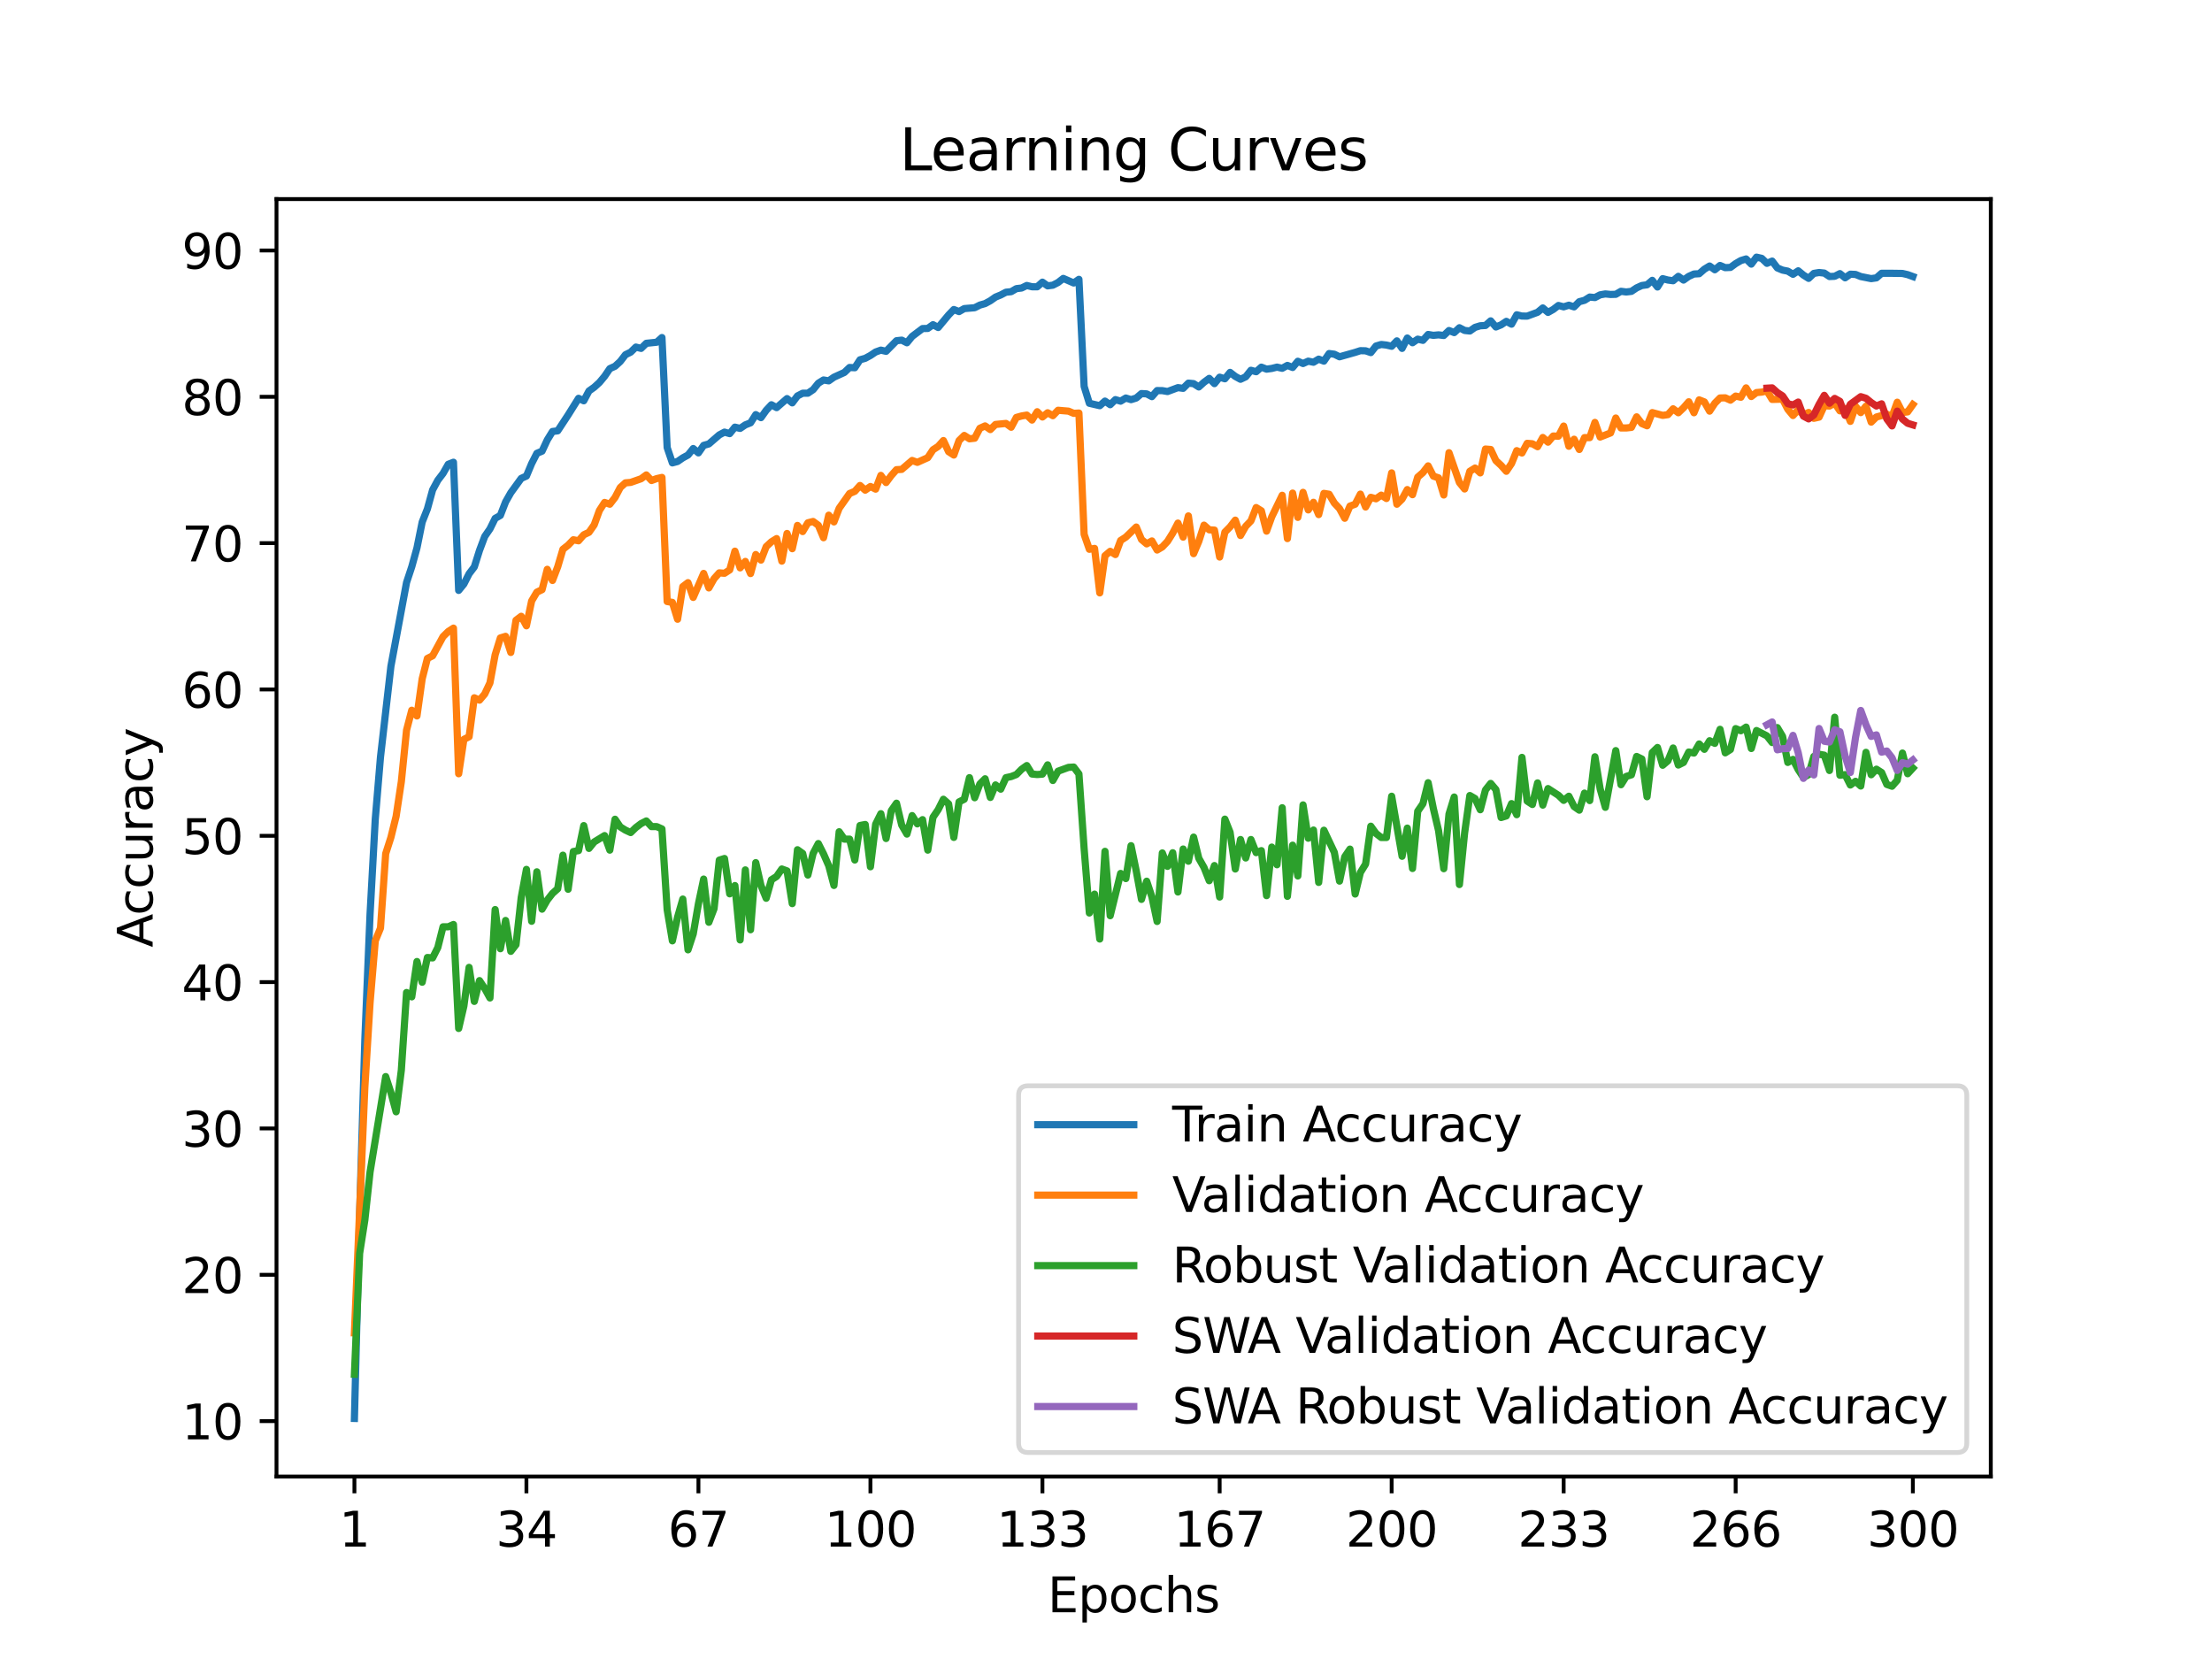 <?xml version="1.0" encoding="utf-8" standalone="no"?>
<!DOCTYPE svg PUBLIC "-//W3C//DTD SVG 1.1//EN"
  "http://www.w3.org/Graphics/SVG/1.1/DTD/svg11.dtd">
<svg xmlns:xlink="http://www.w3.org/1999/xlink" width="460.8pt" height="345.6pt" viewBox="0 0 460.8 345.6" xmlns="http://www.w3.org/2000/svg" version="1.1">
 <defs>
  <style type="text/css">*{stroke-linejoin: round; stroke-linecap: butt}</style>
 </defs>
 <g id="figure_1">
  <g id="patch_1">
   <path d="M 0 345.6 
L 460.8 345.6 
L 460.8 0 
L 0 0 
z
" style="fill: #ffffff"/>
  </g>
  <g id="axes_1">
   <g id="patch_2">
    <path d="M 57.6 307.584 
L 414.72 307.584 
L 414.72 41.472 
L 57.6 41.472 
z
" style="fill: #ffffff"/>
   </g>
   <g id="matplotlib.axis_1">
    <g id="xtick_1">
     <g id="line2d_1">
      <defs>
       <path id="md97e2e59e4" d="M 0 0 
L 0 3.5 
" style="stroke: #000000; stroke-width: 0.8"/>
      </defs>
      <g>
       <use xlink:href="#md97e2e59e4" x="73.833" y="307.584" style="stroke: #000000; stroke-width: 0.8"/>
      </g>
     </g>
     <g id="text_1">
      <!-- 1 -->
      <g transform="translate(70.651 322.182) scale(0.1 -0.1)">
       <defs>
        <path id="DejaVuSans-31" d="M 794 531 
L 1825 531 
L 1825 4091 
L 703 3866 
L 703 4441 
L 1819 4666 
L 2450 4666 
L 2450 531 
L 3481 531 
L 3481 0 
L 794 0 
L 794 531 
z
" transform="scale(0.016)"/>
       </defs>
       <use xlink:href="#DejaVuSans-31"/>
      </g>
     </g>
    </g>
    <g id="xtick_2">
     <g id="line2d_2">
      <g>
       <use xlink:href="#md97e2e59e4" x="109.664" y="307.584" style="stroke: #000000; stroke-width: 0.8"/>
      </g>
     </g>
     <g id="text_2">
      <!-- 34 -->
      <g transform="translate(103.302 322.182) scale(0.1 -0.1)">
       <defs>
        <path id="DejaVuSans-33" d="M 2597 2516 
Q 3050 2419 3304 2112 
Q 3559 1806 3559 1356 
Q 3559 666 3084 287 
Q 2609 -91 1734 -91 
Q 1441 -91 1130 -33 
Q 819 25 488 141 
L 488 750 
Q 750 597 1062 519 
Q 1375 441 1716 441 
Q 2309 441 2620 675 
Q 2931 909 2931 1356 
Q 2931 1769 2642 2001 
Q 2353 2234 1838 2234 
L 1294 2234 
L 1294 2753 
L 1863 2753 
Q 2328 2753 2575 2939 
Q 2822 3125 2822 3475 
Q 2822 3834 2567 4026 
Q 2313 4219 1838 4219 
Q 1578 4219 1281 4162 
Q 984 4106 628 3988 
L 628 4550 
Q 988 4650 1302 4700 
Q 1616 4750 1894 4750 
Q 2613 4750 3031 4423 
Q 3450 4097 3450 3541 
Q 3450 3153 3228 2886 
Q 3006 2619 2597 2516 
z
" transform="scale(0.016)"/>
        <path id="DejaVuSans-34" d="M 2419 4116 
L 825 1625 
L 2419 1625 
L 2419 4116 
z
M 2253 4666 
L 3047 4666 
L 3047 1625 
L 3713 1625 
L 3713 1100 
L 3047 1100 
L 3047 0 
L 2419 0 
L 2419 1100 
L 313 1100 
L 313 1709 
L 2253 4666 
z
" transform="scale(0.016)"/>
       </defs>
       <use xlink:href="#DejaVuSans-33"/>
       <use xlink:href="#DejaVuSans-34" x="63.623"/>
      </g>
     </g>
    </g>
    <g id="xtick_3">
     <g id="line2d_3">
      <g>
       <use xlink:href="#md97e2e59e4" x="145.496" y="307.584" style="stroke: #000000; stroke-width: 0.8"/>
      </g>
     </g>
     <g id="text_3">
      <!-- 67 -->
      <g transform="translate(139.133 322.182) scale(0.1 -0.1)">
       <defs>
        <path id="DejaVuSans-36" d="M 2113 2584 
Q 1688 2584 1439 2293 
Q 1191 2003 1191 1497 
Q 1191 994 1439 701 
Q 1688 409 2113 409 
Q 2538 409 2786 701 
Q 3034 994 3034 1497 
Q 3034 2003 2786 2293 
Q 2538 2584 2113 2584 
z
M 3366 4563 
L 3366 3988 
Q 3128 4100 2886 4159 
Q 2644 4219 2406 4219 
Q 1781 4219 1451 3797 
Q 1122 3375 1075 2522 
Q 1259 2794 1537 2939 
Q 1816 3084 2150 3084 
Q 2853 3084 3261 2657 
Q 3669 2231 3669 1497 
Q 3669 778 3244 343 
Q 2819 -91 2113 -91 
Q 1303 -91 875 529 
Q 447 1150 447 2328 
Q 447 3434 972 4092 
Q 1497 4750 2381 4750 
Q 2619 4750 2861 4703 
Q 3103 4656 3366 4563 
z
" transform="scale(0.016)"/>
        <path id="DejaVuSans-37" d="M 525 4666 
L 3525 4666 
L 3525 4397 
L 1831 0 
L 1172 0 
L 2766 4134 
L 525 4134 
L 525 4666 
z
" transform="scale(0.016)"/>
       </defs>
       <use xlink:href="#DejaVuSans-36"/>
       <use xlink:href="#DejaVuSans-37" x="63.623"/>
      </g>
     </g>
    </g>
    <g id="xtick_4">
     <g id="line2d_4">
      <g>
       <use xlink:href="#md97e2e59e4" x="181.327" y="307.584" style="stroke: #000000; stroke-width: 0.8"/>
      </g>
     </g>
     <g id="text_4">
      <!-- 100 -->
      <g transform="translate(171.783 322.182) scale(0.1 -0.1)">
       <defs>
        <path id="DejaVuSans-30" d="M 2034 4250 
Q 1547 4250 1301 3770 
Q 1056 3291 1056 2328 
Q 1056 1369 1301 889 
Q 1547 409 2034 409 
Q 2525 409 2770 889 
Q 3016 1369 3016 2328 
Q 3016 3291 2770 3770 
Q 2525 4250 2034 4250 
z
M 2034 4750 
Q 2819 4750 3233 4129 
Q 3647 3509 3647 2328 
Q 3647 1150 3233 529 
Q 2819 -91 2034 -91 
Q 1250 -91 836 529 
Q 422 1150 422 2328 
Q 422 3509 836 4129 
Q 1250 4750 2034 4750 
z
" transform="scale(0.016)"/>
       </defs>
       <use xlink:href="#DejaVuSans-31"/>
       <use xlink:href="#DejaVuSans-30" x="63.623"/>
       <use xlink:href="#DejaVuSans-30" x="127.246"/>
      </g>
     </g>
    </g>
    <g id="xtick_5">
     <g id="line2d_5">
      <g>
       <use xlink:href="#md97e2e59e4" x="217.158" y="307.584" style="stroke: #000000; stroke-width: 0.8"/>
      </g>
     </g>
     <g id="text_5">
      <!-- 133 -->
      <g transform="translate(207.615 322.182) scale(0.1 -0.1)">
       <use xlink:href="#DejaVuSans-31"/>
       <use xlink:href="#DejaVuSans-33" x="63.623"/>
       <use xlink:href="#DejaVuSans-33" x="127.246"/>
      </g>
     </g>
    </g>
    <g id="xtick_6">
     <g id="line2d_6">
      <g>
       <use xlink:href="#md97e2e59e4" x="254.076" y="307.584" style="stroke: #000000; stroke-width: 0.8"/>
      </g>
     </g>
     <g id="text_6">
      <!-- 167 -->
      <g transform="translate(244.532 322.182) scale(0.1 -0.1)">
       <use xlink:href="#DejaVuSans-31"/>
       <use xlink:href="#DejaVuSans-36" x="63.623"/>
       <use xlink:href="#DejaVuSans-37" x="127.246"/>
      </g>
     </g>
    </g>
    <g id="xtick_7">
     <g id="line2d_7">
      <g>
       <use xlink:href="#md97e2e59e4" x="289.907" y="307.584" style="stroke: #000000; stroke-width: 0.8"/>
      </g>
     </g>
     <g id="text_7">
      <!-- 200 -->
      <g transform="translate(280.363 322.182) scale(0.1 -0.1)">
       <defs>
        <path id="DejaVuSans-32" d="M 1228 531 
L 3431 531 
L 3431 0 
L 469 0 
L 469 531 
Q 828 903 1448 1529 
Q 2069 2156 2228 2338 
Q 2531 2678 2651 2914 
Q 2772 3150 2772 3378 
Q 2772 3750 2511 3984 
Q 2250 4219 1831 4219 
Q 1534 4219 1204 4116 
Q 875 4013 500 3803 
L 500 4441 
Q 881 4594 1212 4672 
Q 1544 4750 1819 4750 
Q 2544 4750 2975 4387 
Q 3406 4025 3406 3419 
Q 3406 3131 3298 2873 
Q 3191 2616 2906 2266 
Q 2828 2175 2409 1742 
Q 1991 1309 1228 531 
z
" transform="scale(0.016)"/>
       </defs>
       <use xlink:href="#DejaVuSans-32"/>
       <use xlink:href="#DejaVuSans-30" x="63.623"/>
       <use xlink:href="#DejaVuSans-30" x="127.246"/>
      </g>
     </g>
    </g>
    <g id="xtick_8">
     <g id="line2d_8">
      <g>
       <use xlink:href="#md97e2e59e4" x="325.739" y="307.584" style="stroke: #000000; stroke-width: 0.8"/>
      </g>
     </g>
     <g id="text_8">
      <!-- 233 -->
      <g transform="translate(316.195 322.182) scale(0.1 -0.1)">
       <use xlink:href="#DejaVuSans-32"/>
       <use xlink:href="#DejaVuSans-33" x="63.623"/>
       <use xlink:href="#DejaVuSans-33" x="127.246"/>
      </g>
     </g>
    </g>
    <g id="xtick_9">
     <g id="line2d_9">
      <g>
       <use xlink:href="#md97e2e59e4" x="361.57" y="307.584" style="stroke: #000000; stroke-width: 0.8"/>
      </g>
     </g>
     <g id="text_9">
      <!-- 266 -->
      <g transform="translate(352.026 322.182) scale(0.1 -0.1)">
       <use xlink:href="#DejaVuSans-32"/>
       <use xlink:href="#DejaVuSans-36" x="63.623"/>
       <use xlink:href="#DejaVuSans-36" x="127.246"/>
      </g>
     </g>
    </g>
    <g id="xtick_10">
     <g id="line2d_10">
      <g>
       <use xlink:href="#md97e2e59e4" x="398.487" y="307.584" style="stroke: #000000; stroke-width: 0.8"/>
      </g>
     </g>
     <g id="text_10">
      <!-- 300 -->
      <g transform="translate(388.944 322.182) scale(0.1 -0.1)">
       <use xlink:href="#DejaVuSans-33"/>
       <use xlink:href="#DejaVuSans-30" x="63.623"/>
       <use xlink:href="#DejaVuSans-30" x="127.246"/>
      </g>
     </g>
    </g>
    <g id="text_11">
     <!-- Epochs -->
     <g transform="translate(218.244 335.861) scale(0.1 -0.1)">
      <defs>
       <path id="DejaVuSans-45" d="M 628 4666 
L 3578 4666 
L 3578 4134 
L 1259 4134 
L 1259 2753 
L 3481 2753 
L 3481 2222 
L 1259 2222 
L 1259 531 
L 3634 531 
L 3634 0 
L 628 0 
L 628 4666 
z
" transform="scale(0.016)"/>
       <path id="DejaVuSans-70" d="M 1159 525 
L 1159 -1331 
L 581 -1331 
L 581 3500 
L 1159 3500 
L 1159 2969 
Q 1341 3281 1617 3432 
Q 1894 3584 2278 3584 
Q 2916 3584 3314 3078 
Q 3713 2572 3713 1747 
Q 3713 922 3314 415 
Q 2916 -91 2278 -91 
Q 1894 -91 1617 61 
Q 1341 213 1159 525 
z
M 3116 1747 
Q 3116 2381 2855 2742 
Q 2594 3103 2138 3103 
Q 1681 3103 1420 2742 
Q 1159 2381 1159 1747 
Q 1159 1113 1420 752 
Q 1681 391 2138 391 
Q 2594 391 2855 752 
Q 3116 1113 3116 1747 
z
" transform="scale(0.016)"/>
       <path id="DejaVuSans-6f" d="M 1959 3097 
Q 1497 3097 1228 2736 
Q 959 2375 959 1747 
Q 959 1119 1226 758 
Q 1494 397 1959 397 
Q 2419 397 2687 759 
Q 2956 1122 2956 1747 
Q 2956 2369 2687 2733 
Q 2419 3097 1959 3097 
z
M 1959 3584 
Q 2709 3584 3137 3096 
Q 3566 2609 3566 1747 
Q 3566 888 3137 398 
Q 2709 -91 1959 -91 
Q 1206 -91 779 398 
Q 353 888 353 1747 
Q 353 2609 779 3096 
Q 1206 3584 1959 3584 
z
" transform="scale(0.016)"/>
       <path id="DejaVuSans-63" d="M 3122 3366 
L 3122 2828 
Q 2878 2963 2633 3030 
Q 2388 3097 2138 3097 
Q 1578 3097 1268 2742 
Q 959 2388 959 1747 
Q 959 1106 1268 751 
Q 1578 397 2138 397 
Q 2388 397 2633 464 
Q 2878 531 3122 666 
L 3122 134 
Q 2881 22 2623 -34 
Q 2366 -91 2075 -91 
Q 1284 -91 818 406 
Q 353 903 353 1747 
Q 353 2603 823 3093 
Q 1294 3584 2113 3584 
Q 2378 3584 2631 3529 
Q 2884 3475 3122 3366 
z
" transform="scale(0.016)"/>
       <path id="DejaVuSans-68" d="M 3513 2113 
L 3513 0 
L 2938 0 
L 2938 2094 
Q 2938 2591 2744 2837 
Q 2550 3084 2163 3084 
Q 1697 3084 1428 2787 
Q 1159 2491 1159 1978 
L 1159 0 
L 581 0 
L 581 4863 
L 1159 4863 
L 1159 2956 
Q 1366 3272 1645 3428 
Q 1925 3584 2291 3584 
Q 2894 3584 3203 3211 
Q 3513 2838 3513 2113 
z
" transform="scale(0.016)"/>
       <path id="DejaVuSans-73" d="M 2834 3397 
L 2834 2853 
Q 2591 2978 2328 3040 
Q 2066 3103 1784 3103 
Q 1356 3103 1142 2972 
Q 928 2841 928 2578 
Q 928 2378 1081 2264 
Q 1234 2150 1697 2047 
L 1894 2003 
Q 2506 1872 2764 1633 
Q 3022 1394 3022 966 
Q 3022 478 2636 193 
Q 2250 -91 1575 -91 
Q 1294 -91 989 -36 
Q 684 19 347 128 
L 347 722 
Q 666 556 975 473 
Q 1284 391 1588 391 
Q 1994 391 2212 530 
Q 2431 669 2431 922 
Q 2431 1156 2273 1281 
Q 2116 1406 1581 1522 
L 1381 1569 
Q 847 1681 609 1914 
Q 372 2147 372 2553 
Q 372 3047 722 3315 
Q 1072 3584 1716 3584 
Q 2034 3584 2315 3537 
Q 2597 3491 2834 3397 
z
" transform="scale(0.016)"/>
      </defs>
      <use xlink:href="#DejaVuSans-45"/>
      <use xlink:href="#DejaVuSans-70" x="63.184"/>
      <use xlink:href="#DejaVuSans-6f" x="126.66"/>
      <use xlink:href="#DejaVuSans-63" x="187.842"/>
      <use xlink:href="#DejaVuSans-68" x="242.822"/>
      <use xlink:href="#DejaVuSans-73" x="306.201"/>
     </g>
    </g>
   </g>
   <g id="matplotlib.axis_2">
    <g id="ytick_1">
     <g id="line2d_11">
      <defs>
       <path id="m69b7f41202" d="M 0 0 
L -3.5 0 
" style="stroke: #000000; stroke-width: 0.8"/>
      </defs>
      <g>
       <use xlink:href="#m69b7f41202" x="57.6" y="296.043" style="stroke: #000000; stroke-width: 0.8"/>
      </g>
     </g>
     <g id="text_12">
      <!-- 10 -->
      <g transform="translate(37.875 299.842) scale(0.1 -0.1)">
       <use xlink:href="#DejaVuSans-31"/>
       <use xlink:href="#DejaVuSans-30" x="63.623"/>
      </g>
     </g>
    </g>
    <g id="ytick_2">
     <g id="line2d_12">
      <g>
       <use xlink:href="#m69b7f41202" x="57.6" y="265.56" style="stroke: #000000; stroke-width: 0.8"/>
      </g>
     </g>
     <g id="text_13">
      <!-- 20 -->
      <g transform="translate(37.875 269.359) scale(0.1 -0.1)">
       <use xlink:href="#DejaVuSans-32"/>
       <use xlink:href="#DejaVuSans-30" x="63.623"/>
      </g>
     </g>
    </g>
    <g id="ytick_3">
     <g id="line2d_13">
      <g>
       <use xlink:href="#m69b7f41202" x="57.6" y="235.077" style="stroke: #000000; stroke-width: 0.8"/>
      </g>
     </g>
     <g id="text_14">
      <!-- 30 -->
      <g transform="translate(37.875 238.876) scale(0.1 -0.1)">
       <use xlink:href="#DejaVuSans-33"/>
       <use xlink:href="#DejaVuSans-30" x="63.623"/>
      </g>
     </g>
    </g>
    <g id="ytick_4">
     <g id="line2d_14">
      <g>
       <use xlink:href="#m69b7f41202" x="57.6" y="204.593" style="stroke: #000000; stroke-width: 0.8"/>
      </g>
     </g>
     <g id="text_15">
      <!-- 40 -->
      <g transform="translate(37.875 208.393) scale(0.1 -0.1)">
       <use xlink:href="#DejaVuSans-34"/>
       <use xlink:href="#DejaVuSans-30" x="63.623"/>
      </g>
     </g>
    </g>
    <g id="ytick_5">
     <g id="line2d_15">
      <g>
       <use xlink:href="#m69b7f41202" x="57.6" y="174.11" style="stroke: #000000; stroke-width: 0.8"/>
      </g>
     </g>
     <g id="text_16">
      <!-- 50 -->
      <g transform="translate(37.875 177.91) scale(0.1 -0.1)">
       <defs>
        <path id="DejaVuSans-35" d="M 691 4666 
L 3169 4666 
L 3169 4134 
L 1269 4134 
L 1269 2991 
Q 1406 3038 1543 3061 
Q 1681 3084 1819 3084 
Q 2600 3084 3056 2656 
Q 3513 2228 3513 1497 
Q 3513 744 3044 326 
Q 2575 -91 1722 -91 
Q 1428 -91 1123 -41 
Q 819 9 494 109 
L 494 744 
Q 775 591 1075 516 
Q 1375 441 1709 441 
Q 2250 441 2565 725 
Q 2881 1009 2881 1497 
Q 2881 1984 2565 2268 
Q 2250 2553 1709 2553 
Q 1456 2553 1204 2497 
Q 953 2441 691 2322 
L 691 4666 
z
" transform="scale(0.016)"/>
       </defs>
       <use xlink:href="#DejaVuSans-35"/>
       <use xlink:href="#DejaVuSans-30" x="63.623"/>
      </g>
     </g>
    </g>
    <g id="ytick_6">
     <g id="line2d_16">
      <g>
       <use xlink:href="#m69b7f41202" x="57.6" y="143.627" style="stroke: #000000; stroke-width: 0.8"/>
      </g>
     </g>
     <g id="text_17">
      <!-- 60 -->
      <g transform="translate(37.875 147.426) scale(0.1 -0.1)">
       <use xlink:href="#DejaVuSans-36"/>
       <use xlink:href="#DejaVuSans-30" x="63.623"/>
      </g>
     </g>
    </g>
    <g id="ytick_7">
     <g id="line2d_17">
      <g>
       <use xlink:href="#m69b7f41202" x="57.6" y="113.144" style="stroke: #000000; stroke-width: 0.8"/>
      </g>
     </g>
     <g id="text_18">
      <!-- 70 -->
      <g transform="translate(37.875 116.943) scale(0.1 -0.1)">
       <use xlink:href="#DejaVuSans-37"/>
       <use xlink:href="#DejaVuSans-30" x="63.623"/>
      </g>
     </g>
    </g>
    <g id="ytick_8">
     <g id="line2d_18">
      <g>
       <use xlink:href="#m69b7f41202" x="57.6" y="82.661" style="stroke: #000000; stroke-width: 0.8"/>
      </g>
     </g>
     <g id="text_19">
      <!-- 80 -->
      <g transform="translate(37.875 86.46) scale(0.1 -0.1)">
       <defs>
        <path id="DejaVuSans-38" d="M 2034 2216 
Q 1584 2216 1326 1975 
Q 1069 1734 1069 1313 
Q 1069 891 1326 650 
Q 1584 409 2034 409 
Q 2484 409 2743 651 
Q 3003 894 3003 1313 
Q 3003 1734 2745 1975 
Q 2488 2216 2034 2216 
z
M 1403 2484 
Q 997 2584 770 2862 
Q 544 3141 544 3541 
Q 544 4100 942 4425 
Q 1341 4750 2034 4750 
Q 2731 4750 3128 4425 
Q 3525 4100 3525 3541 
Q 3525 3141 3298 2862 
Q 3072 2584 2669 2484 
Q 3125 2378 3379 2068 
Q 3634 1759 3634 1313 
Q 3634 634 3220 271 
Q 2806 -91 2034 -91 
Q 1263 -91 848 271 
Q 434 634 434 1313 
Q 434 1759 690 2068 
Q 947 2378 1403 2484 
z
M 1172 3481 
Q 1172 3119 1398 2916 
Q 1625 2713 2034 2713 
Q 2441 2713 2670 2916 
Q 2900 3119 2900 3481 
Q 2900 3844 2670 4047 
Q 2441 4250 2034 4250 
Q 1625 4250 1398 4047 
Q 1172 3844 1172 3481 
z
" transform="scale(0.016)"/>
       </defs>
       <use xlink:href="#DejaVuSans-38"/>
       <use xlink:href="#DejaVuSans-30" x="63.623"/>
      </g>
     </g>
    </g>
    <g id="ytick_9">
     <g id="line2d_19">
      <g>
       <use xlink:href="#m69b7f41202" x="57.6" y="52.178" style="stroke: #000000; stroke-width: 0.8"/>
      </g>
     </g>
     <g id="text_20">
      <!-- 90 -->
      <g transform="translate(37.875 55.977) scale(0.1 -0.1)">
       <defs>
        <path id="DejaVuSans-39" d="M 703 97 
L 703 672 
Q 941 559 1184 500 
Q 1428 441 1663 441 
Q 2288 441 2617 861 
Q 2947 1281 2994 2138 
Q 2813 1869 2534 1725 
Q 2256 1581 1919 1581 
Q 1219 1581 811 2004 
Q 403 2428 403 3163 
Q 403 3881 828 4315 
Q 1253 4750 1959 4750 
Q 2769 4750 3195 4129 
Q 3622 3509 3622 2328 
Q 3622 1225 3098 567 
Q 2575 -91 1691 -91 
Q 1453 -91 1209 -44 
Q 966 3 703 97 
z
M 1959 2075 
Q 2384 2075 2632 2365 
Q 2881 2656 2881 3163 
Q 2881 3666 2632 3958 
Q 2384 4250 1959 4250 
Q 1534 4250 1286 3958 
Q 1038 3666 1038 3163 
Q 1038 2656 1286 2365 
Q 1534 2075 1959 2075 
z
" transform="scale(0.016)"/>
       </defs>
       <use xlink:href="#DejaVuSans-39"/>
       <use xlink:href="#DejaVuSans-30" x="63.623"/>
      </g>
     </g>
    </g>
    <g id="text_21">
     <!-- Accuracy -->
     <g transform="translate(31.795 197.356) rotate(-90) scale(0.1 -0.1)">
      <defs>
       <path id="DejaVuSans-41" d="M 2188 4044 
L 1331 1722 
L 3047 1722 
L 2188 4044 
z
M 1831 4666 
L 2547 4666 
L 4325 0 
L 3669 0 
L 3244 1197 
L 1141 1197 
L 716 0 
L 50 0 
L 1831 4666 
z
" transform="scale(0.016)"/>
       <path id="DejaVuSans-75" d="M 544 1381 
L 544 3500 
L 1119 3500 
L 1119 1403 
Q 1119 906 1312 657 
Q 1506 409 1894 409 
Q 2359 409 2629 706 
Q 2900 1003 2900 1516 
L 2900 3500 
L 3475 3500 
L 3475 0 
L 2900 0 
L 2900 538 
Q 2691 219 2414 64 
Q 2138 -91 1772 -91 
Q 1169 -91 856 284 
Q 544 659 544 1381 
z
M 1991 3584 
L 1991 3584 
z
" transform="scale(0.016)"/>
       <path id="DejaVuSans-72" d="M 2631 2963 
Q 2534 3019 2420 3045 
Q 2306 3072 2169 3072 
Q 1681 3072 1420 2755 
Q 1159 2438 1159 1844 
L 1159 0 
L 581 0 
L 581 3500 
L 1159 3500 
L 1159 2956 
Q 1341 3275 1631 3429 
Q 1922 3584 2338 3584 
Q 2397 3584 2469 3576 
Q 2541 3569 2628 3553 
L 2631 2963 
z
" transform="scale(0.016)"/>
       <path id="DejaVuSans-61" d="M 2194 1759 
Q 1497 1759 1228 1600 
Q 959 1441 959 1056 
Q 959 750 1161 570 
Q 1363 391 1709 391 
Q 2188 391 2477 730 
Q 2766 1069 2766 1631 
L 2766 1759 
L 2194 1759 
z
M 3341 1997 
L 3341 0 
L 2766 0 
L 2766 531 
Q 2569 213 2275 61 
Q 1981 -91 1556 -91 
Q 1019 -91 701 211 
Q 384 513 384 1019 
Q 384 1609 779 1909 
Q 1175 2209 1959 2209 
L 2766 2209 
L 2766 2266 
Q 2766 2663 2505 2880 
Q 2244 3097 1772 3097 
Q 1472 3097 1187 3025 
Q 903 2953 641 2809 
L 641 3341 
Q 956 3463 1253 3523 
Q 1550 3584 1831 3584 
Q 2591 3584 2966 3190 
Q 3341 2797 3341 1997 
z
" transform="scale(0.016)"/>
       <path id="DejaVuSans-79" d="M 2059 -325 
Q 1816 -950 1584 -1140 
Q 1353 -1331 966 -1331 
L 506 -1331 
L 506 -850 
L 844 -850 
Q 1081 -850 1212 -737 
Q 1344 -625 1503 -206 
L 1606 56 
L 191 3500 
L 800 3500 
L 1894 763 
L 2988 3500 
L 3597 3500 
L 2059 -325 
z
" transform="scale(0.016)"/>
      </defs>
      <use xlink:href="#DejaVuSans-41"/>
      <use xlink:href="#DejaVuSans-63" x="66.658"/>
      <use xlink:href="#DejaVuSans-63" x="121.639"/>
      <use xlink:href="#DejaVuSans-75" x="176.619"/>
      <use xlink:href="#DejaVuSans-72" x="239.998"/>
      <use xlink:href="#DejaVuSans-61" x="281.111"/>
      <use xlink:href="#DejaVuSans-63" x="342.391"/>
      <use xlink:href="#DejaVuSans-79" x="397.371"/>
     </g>
    </g>
   </g>
   <g id="line2d_20">
    <path d="M 73.833 295.488 
L 74.919 253.001 
L 76.004 216.622 
L 77.09 190.419 
L 78.176 170.629 
L 79.262 157.717 
L 81.433 138.805 
L 84.691 121.344 
L 85.777 118.064 
L 86.862 114.132 
L 87.948 108.761 
L 89.034 106.011 
L 90.12 102.061 
L 91.206 100.049 
L 92.291 98.628 
L 93.377 96.72 
L 94.463 96.293 
L 95.549 122.99 
L 96.635 121.661 
L 97.72 119.527 
L 98.806 118.101 
L 99.892 114.656 
L 100.978 111.76 
L 102.064 110.181 
L 103.149 107.986 
L 104.235 107.371 
L 105.321 104.566 
L 106.407 102.652 
L 108.578 99.658 
L 109.664 99.171 
L 110.75 96.574 
L 111.836 94.44 
L 112.922 93.982 
L 114.007 91.647 
L 115.093 89.886 
L 116.179 89.751 
L 118.351 86.447 
L 120.522 82.978 
L 121.608 83.49 
L 122.694 81.448 
L 123.78 80.674 
L 124.865 79.686 
L 125.951 78.387 
L 127.037 76.79 
L 128.123 76.302 
L 129.209 75.302 
L 130.294 73.894 
L 131.38 73.364 
L 132.466 72.303 
L 133.552 72.577 
L 134.638 71.516 
L 136.809 71.291 
L 137.895 70.315 
L 138.981 93.233 
L 140.067 96.427 
L 141.152 96.135 
L 142.238 95.385 
L 143.324 94.793 
L 144.41 93.44 
L 145.496 94.342 
L 146.581 92.781 
L 147.667 92.477 
L 149.839 90.599 
L 150.925 90.02 
L 152.01 90.331 
L 153.096 88.983 
L 154.182 89.245 
L 155.268 88.508 
L 156.354 88.081 
L 157.439 86.374 
L 158.525 87.002 
L 159.611 85.478 
L 160.697 84.319 
L 161.783 84.917 
L 163.954 83.033 
L 165.04 83.923 
L 166.126 82.478 
L 167.212 81.917 
L 168.297 81.911 
L 169.383 81.18 
L 170.469 79.832 
L 171.555 79.156 
L 172.641 79.338 
L 173.726 78.576 
L 175.898 77.589 
L 176.984 76.552 
L 178.07 76.607 
L 179.155 74.949 
L 180.241 74.644 
L 181.327 74.053 
L 182.413 73.327 
L 183.499 72.937 
L 184.584 73.187 
L 186.756 70.98 
L 187.842 70.858 
L 188.928 71.407 
L 190.013 70.078 
L 192.185 68.444 
L 193.271 68.419 
L 194.357 67.639 
L 195.442 68.224 
L 197.614 65.609 
L 198.7 64.481 
L 199.786 64.908 
L 200.871 64.286 
L 203.043 64.103 
L 204.129 63.554 
L 205.215 63.243 
L 206.3 62.652 
L 207.386 61.89 
L 208.472 61.445 
L 209.558 60.872 
L 210.644 60.762 
L 211.729 60.128 
L 212.815 60 
L 213.901 59.47 
L 214.987 59.738 
L 216.073 59.744 
L 217.158 58.781 
L 218.244 59.549 
L 219.33 59.409 
L 220.416 58.848 
L 221.502 58 
L 223.673 58.951 
L 224.759 58.189 
L 225.845 80.497 
L 226.931 84.008 
L 229.102 84.514 
L 230.188 83.557 
L 231.274 84.307 
L 232.36 83.252 
L 233.445 83.569 
L 234.531 82.917 
L 235.617 83.252 
L 236.703 82.917 
L 237.789 81.99 
L 238.875 82.051 
L 239.96 82.624 
L 241.046 81.362 
L 242.132 81.375 
L 243.218 81.564 
L 245.389 80.753 
L 246.475 80.899 
L 247.561 79.814 
L 248.647 79.918 
L 249.733 80.607 
L 250.818 79.631 
L 251.904 78.826 
L 252.99 79.918 
L 254.076 78.576 
L 255.162 78.906 
L 256.247 77.576 
L 257.333 78.418 
L 258.419 79.009 
L 259.505 78.497 
L 260.591 77.138 
L 261.676 77.436 
L 262.762 76.485 
L 263.848 76.9 
L 264.934 76.753 
L 266.02 76.479 
L 267.105 76.723 
L 268.191 76.119 
L 269.277 76.552 
L 270.363 75.26 
L 271.449 75.729 
L 272.534 75.235 
L 273.62 75.461 
L 274.706 74.815 
L 275.792 75.229 
L 276.878 73.65 
L 277.963 73.79 
L 279.049 74.327 
L 282.307 73.406 
L 283.392 73.053 
L 284.478 73.077 
L 285.564 73.449 
L 286.65 72.083 
L 287.736 71.76 
L 288.821 71.882 
L 289.907 72.138 
L 290.993 71.01 
L 292.079 72.577 
L 293.165 70.419 
L 294.25 71.401 
L 295.336 70.657 
L 296.422 70.901 
L 297.508 69.675 
L 298.594 69.858 
L 299.679 69.755 
L 300.765 69.889 
L 301.851 68.852 
L 302.937 69.285 
L 304.023 68.273 
L 305.108 68.84 
L 306.194 68.956 
L 307.28 68.194 
L 308.366 67.865 
L 309.452 67.804 
L 310.537 66.84 
L 311.623 68.115 
L 312.709 67.669 
L 313.795 66.944 
L 314.881 67.529 
L 315.966 65.578 
L 317.052 65.84 
L 318.138 65.853 
L 320.31 65.054 
L 321.395 64.152 
L 322.481 65.078 
L 323.567 64.463 
L 324.653 63.634 
L 325.739 63.92 
L 326.824 63.579 
L 327.91 63.926 
L 328.996 62.847 
L 330.082 62.561 
L 331.168 61.884 
L 332.253 61.987 
L 333.339 61.42 
L 334.425 61.231 
L 335.511 61.341 
L 336.597 61.311 
L 337.682 60.683 
L 338.768 60.823 
L 339.854 60.695 
L 340.94 59.969 
L 342.026 59.476 
L 343.111 59.329 
L 344.197 58.403 
L 345.283 59.787 
L 346.369 58.049 
L 347.455 58.336 
L 348.54 58.482 
L 349.626 57.567 
L 350.712 58.342 
L 351.798 57.573 
L 352.884 57.08 
L 353.969 57.019 
L 355.055 56.074 
L 356.141 55.415 
L 357.227 56.196 
L 358.313 55.299 
L 359.398 55.757 
L 360.484 55.708 
L 361.57 54.909 
L 362.656 54.281 
L 363.742 53.946 
L 364.827 55.019 
L 365.913 53.568 
L 366.999 53.818 
L 368.085 54.86 
L 369.171 54.391 
L 370.256 55.818 
L 371.342 56.269 
L 372.428 56.482 
L 373.514 57.141 
L 374.6 56.415 
L 375.685 57.305 
L 376.771 57.988 
L 377.857 56.952 
L 378.943 56.769 
L 380.029 56.885 
L 381.114 57.604 
L 382.2 57.555 
L 383.286 57 
L 384.372 57.872 
L 385.458 57.122 
L 386.543 57.171 
L 387.629 57.61 
L 389.801 58.043 
L 390.887 57.884 
L 391.972 56.933 
L 394.144 56.933 
L 396.316 56.964 
L 397.401 57.214 
L 398.487 57.61 
L 398.487 57.61 
" clip-path="url(#pbdd29132e4)" style="fill: none; stroke: #1f77b4; stroke-width: 1.5; stroke-linecap: square"/>
   </g>
   <g id="line2d_21">
    <path d="M 73.833 277.661 
L 76.004 226.511 
L 77.09 208.892 
L 78.176 195.997 
L 79.262 193.345 
L 80.348 177.829 
L 81.433 174.446 
L 82.519 170.056 
L 83.605 162.832 
L 84.691 152.102 
L 85.777 147.956 
L 86.862 149.145 
L 87.948 141.402 
L 89.034 137.165 
L 90.12 136.616 
L 92.291 132.623 
L 93.377 131.556 
L 94.463 130.855 
L 95.549 161.186 
L 96.635 154.022 
L 97.72 153.473 
L 98.806 145.365 
L 99.892 145.853 
L 100.978 144.572 
L 102.064 142.256 
L 103.149 136.403 
L 104.235 132.897 
L 105.321 132.562 
L 106.407 135.915 
L 107.493 129.209 
L 108.578 128.386 
L 109.664 130.367 
L 110.75 125.185 
L 111.836 123.356 
L 112.922 122.838 
L 114.007 118.601 
L 115.093 120.917 
L 116.179 118.082 
L 117.265 114.424 
L 118.351 113.571 
L 119.436 112.443 
L 120.522 112.656 
L 121.608 111.407 
L 122.694 110.888 
L 123.78 109.334 
L 124.865 106.346 
L 125.951 104.67 
L 127.037 105.036 
L 128.123 103.633 
L 129.209 101.561 
L 130.294 100.585 
L 131.38 100.494 
L 133.552 99.732 
L 134.638 98.939 
L 135.723 100.097 
L 136.809 99.701 
L 137.895 99.457 
L 138.981 125.307 
L 140.067 125.49 
L 141.152 128.995 
L 142.238 122.198 
L 143.324 121.375 
L 144.41 124.453 
L 146.581 119.454 
L 147.667 122.472 
L 148.753 120.552 
L 149.839 119.332 
L 150.925 119.424 
L 152.01 118.723 
L 153.096 114.821 
L 154.182 118.296 
L 155.268 116.955 
L 156.354 119.485 
L 157.439 115.522 
L 158.525 116.68 
L 159.611 113.876 
L 160.697 112.87 
L 161.783 112.199 
L 162.868 116.894 
L 163.954 111.132 
L 165.04 114.303 
L 166.126 109.456 
L 167.212 110.736 
L 168.297 108.907 
L 169.383 108.633 
L 170.469 109.425 
L 171.555 112.016 
L 172.641 107.322 
L 173.726 108.724 
L 174.812 105.889 
L 176.984 102.81 
L 178.07 102.353 
L 179.155 101.134 
L 180.241 102.109 
L 181.327 101.347 
L 182.413 101.896 
L 183.499 99.03 
L 184.584 100.524 
L 185.67 99.061 
L 186.756 97.842 
L 187.842 97.781 
L 190.013 95.921 
L 191.099 96.318 
L 193.271 95.342 
L 194.357 93.696 
L 195.442 92.995 
L 196.528 91.776 
L 197.614 94.092 
L 198.7 94.793 
L 199.786 91.776 
L 200.871 90.709 
L 201.957 91.41 
L 203.043 91.288 
L 204.129 89.215 
L 205.215 88.727 
L 206.3 89.489 
L 207.386 88.422 
L 209.558 88.209 
L 210.644 89.002 
L 211.729 86.959 
L 212.815 86.654 
L 213.901 86.471 
L 214.987 87.508 
L 216.073 85.77 
L 217.158 86.868 
L 218.244 85.984 
L 219.33 86.593 
L 220.416 85.466 
L 222.587 85.648 
L 223.673 86.106 
L 224.759 86.045 
L 225.845 111.315 
L 226.931 114.424 
L 228.016 114.242 
L 229.102 123.508 
L 230.188 115.766 
L 231.274 114.851 
L 232.36 115.522 
L 233.445 112.595 
L 234.531 111.894 
L 236.703 109.791 
L 237.789 112.382 
L 238.875 113.297 
L 239.96 112.687 
L 241.046 114.577 
L 242.132 113.937 
L 243.218 112.778 
L 244.304 111.041 
L 245.389 108.968 
L 246.475 111.894 
L 247.561 107.474 
L 248.647 115.339 
L 249.733 112.778 
L 250.818 109.395 
L 251.904 110.37 
L 252.99 110.431 
L 254.076 116.04 
L 255.162 110.858 
L 256.247 109.761 
L 257.333 108.358 
L 258.419 111.559 
L 259.505 109.639 
L 260.591 108.511 
L 261.676 105.737 
L 262.762 106.407 
L 263.848 110.645 
L 264.934 107.657 
L 267.105 103.176 
L 268.191 112.199 
L 269.277 102.719 
L 270.363 107.779 
L 271.449 102.567 
L 272.534 106.225 
L 273.62 104.639 
L 274.706 107.2 
L 275.792 102.78 
L 276.878 102.963 
L 277.963 104.792 
L 279.049 105.95 
L 280.135 107.962 
L 281.221 105.432 
L 282.307 105.036 
L 283.392 102.932 
L 284.478 105.615 
L 285.564 103.603 
L 286.65 103.908 
L 287.736 103.146 
L 288.821 103.847 
L 289.907 98.512 
L 290.993 105.036 
L 292.079 103.969 
L 293.165 101.987 
L 294.25 103.054 
L 295.336 99.396 
L 296.422 98.451 
L 297.508 97.049 
L 298.594 99.183 
L 299.679 99.549 
L 300.765 103.115 
L 301.851 94.306 
L 304.023 100.524 
L 305.108 101.865 
L 306.194 98.177 
L 307.28 97.506 
L 308.366 98.512 
L 309.452 93.544 
L 310.537 93.635 
L 311.623 95.952 
L 312.709 96.958 
L 313.795 98.177 
L 314.881 96.561 
L 315.966 93.879 
L 317.052 94.367 
L 318.138 92.355 
L 319.224 92.446 
L 320.31 93.056 
L 321.395 91.135 
L 322.481 92.111 
L 323.567 90.831 
L 324.653 90.861 
L 325.739 88.758 
L 326.824 92.964 
L 327.91 91.501 
L 328.996 93.635 
L 330.082 91.166 
L 331.168 91.166 
L 332.253 87.996 
L 333.339 91.044 
L 335.511 90.19 
L 336.597 87.081 
L 337.682 89.154 
L 338.768 89.154 
L 339.854 89.032 
L 340.94 86.837 
L 342.026 88.239 
L 343.111 88.697 
L 344.197 85.953 
L 346.369 86.532 
L 347.455 86.38 
L 348.54 85.161 
L 349.626 85.984 
L 350.712 84.947 
L 351.798 83.697 
L 352.884 85.984 
L 353.969 83.301 
L 355.055 83.728 
L 356.141 85.648 
L 357.227 84.002 
L 358.313 82.905 
L 359.398 82.874 
L 360.484 83.362 
L 361.57 82.509 
L 362.656 82.753 
L 363.742 80.802 
L 364.827 82.6 
L 365.913 81.777 
L 366.999 81.686 
L 368.085 81.442 
L 369.171 83.21 
L 371.342 83.149 
L 372.428 85.252 
L 373.514 86.563 
L 374.6 85.374 
L 375.685 86.41 
L 376.771 85.923 
L 377.857 87.142 
L 378.943 86.898 
L 380.029 84.521 
L 381.114 84.582 
L 382.2 83.972 
L 383.286 85.587 
L 384.372 85.1 
L 385.458 87.782 
L 386.543 84.642 
L 387.629 85.953 
L 388.715 84.612 
L 389.801 87.935 
L 390.887 86.868 
L 393.058 86.289 
L 394.144 86.776 
L 395.23 83.789 
L 396.316 85.923 
L 397.401 85.801 
L 398.487 84.277 
L 398.487 84.277 
" clip-path="url(#pbdd29132e4)" style="fill: none; stroke: #ff7f0e; stroke-width: 1.5; stroke-linecap: square"/>
   </g>
   <g id="line2d_22">
    <path d="M 73.833 286.288 
L 74.919 261.103 
L 76.004 254.165 
L 77.09 244.158 
L 80.348 224.271 
L 81.433 227.613 
L 82.519 231.608 
L 83.605 222.925 
L 84.691 206.759 
L 85.777 207.663 
L 86.862 200.305 
L 87.948 204.615 
L 89.034 199.464 
L 90.12 199.548 
L 91.206 197.383 
L 92.291 193.073 
L 93.377 193.073 
L 94.463 192.589 
L 95.549 214.243 
L 96.635 209.576 
L 97.72 201.524 
L 98.806 208.609 
L 99.892 204.278 
L 100.978 205.918 
L 102.064 207.894 
L 103.149 189.478 
L 104.235 197.635 
L 105.321 191.749 
L 106.407 198.182 
L 107.493 196.794 
L 108.578 186.976 
L 109.664 181.111 
L 110.75 191.917 
L 111.836 181.616 
L 112.922 189.394 
L 114.007 187.502 
L 115.093 186.114 
L 116.179 185.147 
L 117.265 178.147 
L 118.351 185.252 
L 119.436 177.39 
L 120.522 177.201 
L 121.608 171.987 
L 122.694 176.738 
L 123.78 175.393 
L 125.951 174.068 
L 127.037 177.096 
L 128.123 170.663 
L 129.209 172.26 
L 130.294 172.933 
L 131.38 173.438 
L 132.466 172.387 
L 133.552 171.567 
L 134.638 171.02 
L 135.723 172.197 
L 136.809 172.197 
L 137.895 172.681 
L 138.981 189.499 
L 140.067 195.995 
L 141.152 191.055 
L 142.238 187.292 
L 143.324 197.866 
L 144.41 194.566 
L 145.496 188.259 
L 146.581 183.129 
L 147.667 192.127 
L 148.753 189.289 
L 149.839 179.177 
L 150.925 178.841 
L 152.01 186.199 
L 153.096 184.475 
L 154.182 195.806 
L 155.268 181.216 
L 156.354 193.683 
L 157.439 179.702 
L 158.525 184.475 
L 159.611 187.124 
L 160.697 183.276 
L 161.783 182.583 
L 162.868 181.027 
L 163.954 181.426 
L 165.04 188.238 
L 166.126 177.012 
L 167.212 177.789 
L 168.297 182.288 
L 169.383 177.789 
L 170.469 175.729 
L 171.555 177.873 
L 172.641 180.354 
L 173.726 184.454 
L 174.812 173.269 
L 175.898 174.804 
L 176.984 174.804 
L 178.07 179.156 
L 179.155 171.966 
L 180.241 171.756 
L 181.327 180.564 
L 182.413 171.693 
L 183.499 169.506 
L 184.584 174.678 
L 185.67 168.876 
L 186.756 167.32 
L 187.842 171.882 
L 188.928 173.753 
L 190.013 169.906 
L 191.099 171.63 
L 192.185 170.747 
L 193.271 177.096 
L 194.357 170.263 
L 195.442 168.665 
L 196.528 166.5 
L 197.614 167.467 
L 198.7 174.447 
L 199.786 167.047 
L 200.871 166.5 
L 201.957 162.001 
L 203.043 166.185 
L 204.129 163.305 
L 205.215 162.232 
L 206.3 166.122 
L 207.386 163.515 
L 208.472 164.398 
L 209.558 162.001 
L 210.644 161.77 
L 211.729 161.35 
L 212.815 160.256 
L 213.901 159.478 
L 214.987 161.244 
L 216.073 161.35 
L 217.158 161.265 
L 218.244 159.331 
L 219.33 162.59 
L 220.416 160.656 
L 222.587 159.857 
L 223.673 159.794 
L 224.759 161.223 
L 225.845 176.801 
L 226.931 190.193 
L 228.016 186.262 
L 229.102 195.617 
L 230.188 177.348 
L 231.274 190.76 
L 233.445 181.952 
L 234.531 183.024 
L 235.617 176.171 
L 236.703 181.447 
L 237.789 187.355 
L 238.875 183.571 
L 239.96 186.829 
L 241.046 191.959 
L 242.132 177.684 
L 243.218 180.48 
L 244.304 177.642 
L 245.389 185.82 
L 246.475 176.864 
L 247.561 179.408 
L 248.647 174.384 
L 249.733 178.798 
L 250.818 180.712 
L 251.904 183.466 
L 252.99 180.312 
L 254.076 186.871 
L 255.162 170.642 
L 256.247 173.375 
L 257.333 181.027 
L 258.419 174.888 
L 259.505 178.735 
L 260.591 174.888 
L 261.676 177.621 
L 262.762 177.201 
L 263.848 186.577 
L 264.934 176.465 
L 266.02 180.144 
L 267.105 168.266 
L 268.191 186.724 
L 269.277 176.066 
L 270.363 182.477 
L 271.449 167.677 
L 272.534 174.615 
L 273.62 172.912 
L 274.706 183.823 
L 275.792 172.954 
L 277.963 177.558 
L 279.049 183.55 
L 280.135 178.483 
L 281.221 176.885 
L 282.307 186.241 
L 283.392 181.763 
L 284.478 179.997 
L 285.564 172.113 
L 286.65 173.627 
L 287.736 174.468 
L 288.821 174.468 
L 289.907 165.869 
L 292.079 178.378 
L 293.165 172.513 
L 294.25 180.922 
L 295.336 169.002 
L 296.422 167.425 
L 297.508 163.052 
L 298.594 168.434 
L 299.679 173.038 
L 300.765 180.964 
L 301.851 169.59 
L 302.937 166.038 
L 304.023 184.264 
L 305.108 173.501 
L 306.194 165.722 
L 307.28 166.353 
L 308.366 168.686 
L 309.452 164.566 
L 310.537 163.2 
L 311.623 164.482 
L 312.709 170.305 
L 313.795 169.969 
L 314.881 167.404 
L 315.966 169.717 
L 317.052 157.776 
L 318.138 166.879 
L 319.224 167.593 
L 320.31 163.094 
L 321.395 167.719 
L 322.481 164.272 
L 324.653 165.68 
L 325.739 166.731 
L 326.824 165.869 
L 327.91 168.014 
L 328.996 168.771 
L 330.082 165.218 
L 331.168 166.773 
L 332.253 157.65 
L 333.339 164.335 
L 334.425 168.182 
L 336.597 156.367 
L 337.682 163.473 
L 338.768 161.749 
L 339.854 161.413 
L 340.94 157.586 
L 342.026 158.112 
L 343.111 165.975 
L 344.197 156.767 
L 345.283 155.715 
L 346.369 159.415 
L 347.455 158.49 
L 348.54 155.821 
L 349.626 159.373 
L 350.712 158.827 
L 351.798 156.661 
L 352.884 156.872 
L 353.969 154.98 
L 355.055 156.094 
L 356.141 154.307 
L 357.227 154.853 
L 358.313 151.931 
L 359.398 156.83 
L 360.484 156.136 
L 361.57 151.784 
L 362.656 152.226 
L 363.742 151.469 
L 364.827 155.926 
L 365.913 152.184 
L 368.085 153.298 
L 369.171 154.685 
L 370.256 151.574 
L 371.342 153.403 
L 372.428 158.827 
L 373.514 158.196 
L 374.6 160.319 
L 375.685 161.959 
L 376.771 161.371 
L 377.857 157.586 
L 378.943 157.124 
L 380.029 157.313 
L 381.114 160.509 
L 382.2 149.409 
L 383.286 161.497 
L 384.372 161.371 
L 385.458 163.536 
L 386.543 162.758 
L 387.629 163.746 
L 388.715 156.725 
L 389.801 161.392 
L 390.887 160.235 
L 391.972 160.929 
L 393.058 163.41 
L 394.144 163.788 
L 395.23 162.548 
L 396.316 156.872 
L 397.401 161.181 
L 398.487 160.004 
L 398.487 160.004 
" clip-path="url(#pbdd29132e4)" style="fill: none; stroke: #2ca02c; stroke-width: 1.5; stroke-linecap: square"/>
   </g>
   <g id="line2d_23">
    <path d="M 368.085 80.863 
L 369.171 80.802 
L 370.256 81.777 
L 371.342 82.478 
L 372.428 84.094 
L 373.514 84.368 
L 374.6 83.758 
L 375.685 86.685 
L 376.771 87.264 
L 377.857 86.441 
L 378.943 84.246 
L 380.029 82.356 
L 381.114 84.002 
L 382.2 82.996 
L 383.286 83.606 
L 384.372 86.532 
L 385.458 84.216 
L 387.629 82.631 
L 388.715 82.966 
L 389.801 83.85 
L 390.887 84.582 
L 391.972 84.124 
L 393.058 87.264 
L 394.144 88.727 
L 395.23 85.648 
L 396.316 87.295 
L 397.401 88.179 
L 398.487 88.514 
L 398.487 88.514 
" clip-path="url(#pbdd29132e4)" style="fill: none; stroke: #d62728; stroke-width: 1.5; stroke-linecap: square"/>
   </g>
   <g id="line2d_24">
    <path d="M 368.085 150.985 
L 369.171 150.397 
L 370.256 156.199 
L 371.342 155.968 
L 372.428 155.926 
L 373.514 153.193 
L 374.6 156.809 
L 375.685 162.148 
L 376.771 160.425 
L 377.857 161.434 
L 378.943 151.763 
L 380.029 154.412 
L 381.114 154.58 
L 382.2 152.015 
L 383.286 152.436 
L 384.372 157.502 
L 385.458 160.929 
L 386.543 153.613 
L 387.629 148 
L 388.715 150.985 
L 389.801 153.403 
L 390.887 153.088 
L 391.972 156.682 
L 393.058 156.451 
L 394.144 157.86 
L 395.23 160.488 
L 396.316 158.869 
L 397.401 159.184 
L 398.487 158.322 
L 398.487 158.322 
" clip-path="url(#pbdd29132e4)" style="fill: none; stroke: #9467bd; stroke-width: 1.5; stroke-linecap: square"/>
   </g>
   <g id="patch_3">
    <path d="M 57.6 307.584 
L 57.6 41.472 
" style="fill: none; stroke: #000000; stroke-width: 0.8; stroke-linejoin: miter; stroke-linecap: square"/>
   </g>
   <g id="patch_4">
    <path d="M 414.72 307.584 
L 414.72 41.472 
" style="fill: none; stroke: #000000; stroke-width: 0.8; stroke-linejoin: miter; stroke-linecap: square"/>
   </g>
   <g id="patch_5">
    <path d="M 57.6 307.584 
L 414.72 307.584 
" style="fill: none; stroke: #000000; stroke-width: 0.8; stroke-linejoin: miter; stroke-linecap: square"/>
   </g>
   <g id="patch_6">
    <path d="M 57.6 41.472 
L 414.72 41.472 
" style="fill: none; stroke: #000000; stroke-width: 0.8; stroke-linejoin: miter; stroke-linecap: square"/>
   </g>
   <g id="text_22">
    <!-- Learning Curves -->
    <g transform="translate(187.376 35.472) scale(0.12 -0.12)">
     <defs>
      <path id="DejaVuSans-4c" d="M 628 4666 
L 1259 4666 
L 1259 531 
L 3531 531 
L 3531 0 
L 628 0 
L 628 4666 
z
" transform="scale(0.016)"/>
      <path id="DejaVuSans-65" d="M 3597 1894 
L 3597 1613 
L 953 1613 
Q 991 1019 1311 708 
Q 1631 397 2203 397 
Q 2534 397 2845 478 
Q 3156 559 3463 722 
L 3463 178 
Q 3153 47 2828 -22 
Q 2503 -91 2169 -91 
Q 1331 -91 842 396 
Q 353 884 353 1716 
Q 353 2575 817 3079 
Q 1281 3584 2069 3584 
Q 2775 3584 3186 3129 
Q 3597 2675 3597 1894 
z
M 3022 2063 
Q 3016 2534 2758 2815 
Q 2500 3097 2075 3097 
Q 1594 3097 1305 2825 
Q 1016 2553 972 2059 
L 3022 2063 
z
" transform="scale(0.016)"/>
      <path id="DejaVuSans-6e" d="M 3513 2113 
L 3513 0 
L 2938 0 
L 2938 2094 
Q 2938 2591 2744 2837 
Q 2550 3084 2163 3084 
Q 1697 3084 1428 2787 
Q 1159 2491 1159 1978 
L 1159 0 
L 581 0 
L 581 3500 
L 1159 3500 
L 1159 2956 
Q 1366 3272 1645 3428 
Q 1925 3584 2291 3584 
Q 2894 3584 3203 3211 
Q 3513 2838 3513 2113 
z
" transform="scale(0.016)"/>
      <path id="DejaVuSans-69" d="M 603 3500 
L 1178 3500 
L 1178 0 
L 603 0 
L 603 3500 
z
M 603 4863 
L 1178 4863 
L 1178 4134 
L 603 4134 
L 603 4863 
z
" transform="scale(0.016)"/>
      <path id="DejaVuSans-67" d="M 2906 1791 
Q 2906 2416 2648 2759 
Q 2391 3103 1925 3103 
Q 1463 3103 1205 2759 
Q 947 2416 947 1791 
Q 947 1169 1205 825 
Q 1463 481 1925 481 
Q 2391 481 2648 825 
Q 2906 1169 2906 1791 
z
M 3481 434 
Q 3481 -459 3084 -895 
Q 2688 -1331 1869 -1331 
Q 1566 -1331 1297 -1286 
Q 1028 -1241 775 -1147 
L 775 -588 
Q 1028 -725 1275 -790 
Q 1522 -856 1778 -856 
Q 2344 -856 2625 -561 
Q 2906 -266 2906 331 
L 2906 616 
Q 2728 306 2450 153 
Q 2172 0 1784 0 
Q 1141 0 747 490 
Q 353 981 353 1791 
Q 353 2603 747 3093 
Q 1141 3584 1784 3584 
Q 2172 3584 2450 3431 
Q 2728 3278 2906 2969 
L 2906 3500 
L 3481 3500 
L 3481 434 
z
" transform="scale(0.016)"/>
      <path id="DejaVuSans-20" transform="scale(0.016)"/>
      <path id="DejaVuSans-43" d="M 4122 4306 
L 4122 3641 
Q 3803 3938 3442 4084 
Q 3081 4231 2675 4231 
Q 1875 4231 1450 3742 
Q 1025 3253 1025 2328 
Q 1025 1406 1450 917 
Q 1875 428 2675 428 
Q 3081 428 3442 575 
Q 3803 722 4122 1019 
L 4122 359 
Q 3791 134 3420 21 
Q 3050 -91 2638 -91 
Q 1578 -91 968 557 
Q 359 1206 359 2328 
Q 359 3453 968 4101 
Q 1578 4750 2638 4750 
Q 3056 4750 3426 4639 
Q 3797 4528 4122 4306 
z
" transform="scale(0.016)"/>
      <path id="DejaVuSans-76" d="M 191 3500 
L 800 3500 
L 1894 563 
L 2988 3500 
L 3597 3500 
L 2284 0 
L 1503 0 
L 191 3500 
z
" transform="scale(0.016)"/>
     </defs>
     <use xlink:href="#DejaVuSans-4c"/>
     <use xlink:href="#DejaVuSans-65" x="53.963"/>
     <use xlink:href="#DejaVuSans-61" x="115.486"/>
     <use xlink:href="#DejaVuSans-72" x="176.766"/>
     <use xlink:href="#DejaVuSans-6e" x="216.129"/>
     <use xlink:href="#DejaVuSans-69" x="279.508"/>
     <use xlink:href="#DejaVuSans-6e" x="307.291"/>
     <use xlink:href="#DejaVuSans-67" x="370.67"/>
     <use xlink:href="#DejaVuSans-20" x="434.146"/>
     <use xlink:href="#DejaVuSans-43" x="465.934"/>
     <use xlink:href="#DejaVuSans-75" x="535.758"/>
     <use xlink:href="#DejaVuSans-72" x="599.137"/>
     <use xlink:href="#DejaVuSans-76" x="640.25"/>
     <use xlink:href="#DejaVuSans-65" x="699.43"/>
     <use xlink:href="#DejaVuSans-73" x="760.953"/>
    </g>
   </g>
   <g id="legend_1">
    <g id="patch_7">
     <path d="M 214.189 302.584 
L 407.72 302.584 
Q 409.72 302.584 409.72 300.584 
L 409.72 228.193 
Q 409.72 226.193 407.72 226.193 
L 214.189 226.193 
Q 212.189 226.193 212.189 228.193 
L 212.189 300.584 
Q 212.189 302.584 214.189 302.584 
z
" style="fill: #ffffff; opacity: 0.8; stroke: #cccccc; stroke-linejoin: miter"/>
    </g>
    <g id="line2d_25">
     <path d="M 216.189 234.292 
L 226.189 234.292 
L 236.189 234.292 
" style="fill: none; stroke: #1f77b4; stroke-width: 1.5; stroke-linecap: square"/>
    </g>
    <g id="text_23">
     <!-- Train Accuracy -->
     <g transform="translate(244.189 237.792) scale(0.1 -0.1)">
      <defs>
       <path id="DejaVuSans-54" d="M -19 4666 
L 3928 4666 
L 3928 4134 
L 2272 4134 
L 2272 0 
L 1638 0 
L 1638 4134 
L -19 4134 
L -19 4666 
z
" transform="scale(0.016)"/>
      </defs>
      <use xlink:href="#DejaVuSans-54"/>
      <use xlink:href="#DejaVuSans-72" x="46.334"/>
      <use xlink:href="#DejaVuSans-61" x="87.447"/>
      <use xlink:href="#DejaVuSans-69" x="148.727"/>
      <use xlink:href="#DejaVuSans-6e" x="176.51"/>
      <use xlink:href="#DejaVuSans-20" x="239.889"/>
      <use xlink:href="#DejaVuSans-41" x="271.676"/>
      <use xlink:href="#DejaVuSans-63" x="338.334"/>
      <use xlink:href="#DejaVuSans-63" x="393.314"/>
      <use xlink:href="#DejaVuSans-75" x="448.295"/>
      <use xlink:href="#DejaVuSans-72" x="511.674"/>
      <use xlink:href="#DejaVuSans-61" x="552.787"/>
      <use xlink:href="#DejaVuSans-63" x="614.066"/>
      <use xlink:href="#DejaVuSans-79" x="669.047"/>
     </g>
    </g>
    <g id="line2d_26">
     <path d="M 216.189 248.97 
L 226.189 248.97 
L 236.189 248.97 
" style="fill: none; stroke: #ff7f0e; stroke-width: 1.5; stroke-linecap: square"/>
    </g>
    <g id="text_24">
     <!-- Validation Accuracy -->
     <g transform="translate(244.189 252.47) scale(0.1 -0.1)">
      <defs>
       <path id="DejaVuSans-56" d="M 1831 0 
L 50 4666 
L 709 4666 
L 2188 738 
L 3669 4666 
L 4325 4666 
L 2547 0 
L 1831 0 
z
" transform="scale(0.016)"/>
       <path id="DejaVuSans-6c" d="M 603 4863 
L 1178 4863 
L 1178 0 
L 603 0 
L 603 4863 
z
" transform="scale(0.016)"/>
       <path id="DejaVuSans-64" d="M 2906 2969 
L 2906 4863 
L 3481 4863 
L 3481 0 
L 2906 0 
L 2906 525 
Q 2725 213 2448 61 
Q 2172 -91 1784 -91 
Q 1150 -91 751 415 
Q 353 922 353 1747 
Q 353 2572 751 3078 
Q 1150 3584 1784 3584 
Q 2172 3584 2448 3432 
Q 2725 3281 2906 2969 
z
M 947 1747 
Q 947 1113 1208 752 
Q 1469 391 1925 391 
Q 2381 391 2643 752 
Q 2906 1113 2906 1747 
Q 2906 2381 2643 2742 
Q 2381 3103 1925 3103 
Q 1469 3103 1208 2742 
Q 947 2381 947 1747 
z
" transform="scale(0.016)"/>
       <path id="DejaVuSans-74" d="M 1172 4494 
L 1172 3500 
L 2356 3500 
L 2356 3053 
L 1172 3053 
L 1172 1153 
Q 1172 725 1289 603 
Q 1406 481 1766 481 
L 2356 481 
L 2356 0 
L 1766 0 
Q 1100 0 847 248 
Q 594 497 594 1153 
L 594 3053 
L 172 3053 
L 172 3500 
L 594 3500 
L 594 4494 
L 1172 4494 
z
" transform="scale(0.016)"/>
      </defs>
      <use xlink:href="#DejaVuSans-56"/>
      <use xlink:href="#DejaVuSans-61" x="60.658"/>
      <use xlink:href="#DejaVuSans-6c" x="121.938"/>
      <use xlink:href="#DejaVuSans-69" x="149.721"/>
      <use xlink:href="#DejaVuSans-64" x="177.504"/>
      <use xlink:href="#DejaVuSans-61" x="240.98"/>
      <use xlink:href="#DejaVuSans-74" x="302.26"/>
      <use xlink:href="#DejaVuSans-69" x="341.469"/>
      <use xlink:href="#DejaVuSans-6f" x="369.252"/>
      <use xlink:href="#DejaVuSans-6e" x="430.434"/>
      <use xlink:href="#DejaVuSans-20" x="493.812"/>
      <use xlink:href="#DejaVuSans-41" x="525.6"/>
      <use xlink:href="#DejaVuSans-63" x="592.258"/>
      <use xlink:href="#DejaVuSans-63" x="647.238"/>
      <use xlink:href="#DejaVuSans-75" x="702.219"/>
      <use xlink:href="#DejaVuSans-72" x="765.598"/>
      <use xlink:href="#DejaVuSans-61" x="806.711"/>
      <use xlink:href="#DejaVuSans-63" x="867.99"/>
      <use xlink:href="#DejaVuSans-79" x="922.971"/>
     </g>
    </g>
    <g id="line2d_27">
     <path d="M 216.189 263.648 
L 226.189 263.648 
L 236.189 263.648 
" style="fill: none; stroke: #2ca02c; stroke-width: 1.5; stroke-linecap: square"/>
    </g>
    <g id="text_25">
     <!-- Robust Validation Accuracy -->
     <g transform="translate(244.189 267.148) scale(0.1 -0.1)">
      <defs>
       <path id="DejaVuSans-52" d="M 2841 2188 
Q 3044 2119 3236 1894 
Q 3428 1669 3622 1275 
L 4263 0 
L 3584 0 
L 2988 1197 
Q 2756 1666 2539 1819 
Q 2322 1972 1947 1972 
L 1259 1972 
L 1259 0 
L 628 0 
L 628 4666 
L 2053 4666 
Q 2853 4666 3247 4331 
Q 3641 3997 3641 3322 
Q 3641 2881 3436 2590 
Q 3231 2300 2841 2188 
z
M 1259 4147 
L 1259 2491 
L 2053 2491 
Q 2509 2491 2742 2702 
Q 2975 2913 2975 3322 
Q 2975 3731 2742 3939 
Q 2509 4147 2053 4147 
L 1259 4147 
z
" transform="scale(0.016)"/>
       <path id="DejaVuSans-62" d="M 3116 1747 
Q 3116 2381 2855 2742 
Q 2594 3103 2138 3103 
Q 1681 3103 1420 2742 
Q 1159 2381 1159 1747 
Q 1159 1113 1420 752 
Q 1681 391 2138 391 
Q 2594 391 2855 752 
Q 3116 1113 3116 1747 
z
M 1159 2969 
Q 1341 3281 1617 3432 
Q 1894 3584 2278 3584 
Q 2916 3584 3314 3078 
Q 3713 2572 3713 1747 
Q 3713 922 3314 415 
Q 2916 -91 2278 -91 
Q 1894 -91 1617 61 
Q 1341 213 1159 525 
L 1159 0 
L 581 0 
L 581 4863 
L 1159 4863 
L 1159 2969 
z
" transform="scale(0.016)"/>
      </defs>
      <use xlink:href="#DejaVuSans-52"/>
      <use xlink:href="#DejaVuSans-6f" x="64.982"/>
      <use xlink:href="#DejaVuSans-62" x="126.164"/>
      <use xlink:href="#DejaVuSans-75" x="189.641"/>
      <use xlink:href="#DejaVuSans-73" x="253.02"/>
      <use xlink:href="#DejaVuSans-74" x="305.119"/>
      <use xlink:href="#DejaVuSans-20" x="344.328"/>
      <use xlink:href="#DejaVuSans-56" x="376.115"/>
      <use xlink:href="#DejaVuSans-61" x="436.773"/>
      <use xlink:href="#DejaVuSans-6c" x="498.053"/>
      <use xlink:href="#DejaVuSans-69" x="525.836"/>
      <use xlink:href="#DejaVuSans-64" x="553.619"/>
      <use xlink:href="#DejaVuSans-61" x="617.096"/>
      <use xlink:href="#DejaVuSans-74" x="678.375"/>
      <use xlink:href="#DejaVuSans-69" x="717.584"/>
      <use xlink:href="#DejaVuSans-6f" x="745.367"/>
      <use xlink:href="#DejaVuSans-6e" x="806.549"/>
      <use xlink:href="#DejaVuSans-20" x="869.928"/>
      <use xlink:href="#DejaVuSans-41" x="901.715"/>
      <use xlink:href="#DejaVuSans-63" x="968.373"/>
      <use xlink:href="#DejaVuSans-63" x="1023.354"/>
      <use xlink:href="#DejaVuSans-75" x="1078.334"/>
      <use xlink:href="#DejaVuSans-72" x="1141.713"/>
      <use xlink:href="#DejaVuSans-61" x="1182.826"/>
      <use xlink:href="#DejaVuSans-63" x="1244.105"/>
      <use xlink:href="#DejaVuSans-79" x="1299.086"/>
     </g>
    </g>
    <g id="line2d_28">
     <path d="M 216.189 278.326 
L 226.189 278.326 
L 236.189 278.326 
" style="fill: none; stroke: #d62728; stroke-width: 1.5; stroke-linecap: square"/>
    </g>
    <g id="text_26">
     <!-- SWA Validation Accuracy -->
     <g transform="translate(244.189 281.826) scale(0.1 -0.1)">
      <defs>
       <path id="DejaVuSans-53" d="M 3425 4513 
L 3425 3897 
Q 3066 4069 2747 4153 
Q 2428 4238 2131 4238 
Q 1616 4238 1336 4038 
Q 1056 3838 1056 3469 
Q 1056 3159 1242 3001 
Q 1428 2844 1947 2747 
L 2328 2669 
Q 3034 2534 3370 2195 
Q 3706 1856 3706 1288 
Q 3706 609 3251 259 
Q 2797 -91 1919 -91 
Q 1588 -91 1214 -16 
Q 841 59 441 206 
L 441 856 
Q 825 641 1194 531 
Q 1563 422 1919 422 
Q 2459 422 2753 634 
Q 3047 847 3047 1241 
Q 3047 1584 2836 1778 
Q 2625 1972 2144 2069 
L 1759 2144 
Q 1053 2284 737 2584 
Q 422 2884 422 3419 
Q 422 4038 858 4394 
Q 1294 4750 2059 4750 
Q 2388 4750 2728 4690 
Q 3069 4631 3425 4513 
z
" transform="scale(0.016)"/>
       <path id="DejaVuSans-57" d="M 213 4666 
L 850 4666 
L 1831 722 
L 2809 4666 
L 3519 4666 
L 4500 722 
L 5478 4666 
L 6119 4666 
L 4947 0 
L 4153 0 
L 3169 4050 
L 2175 0 
L 1381 0 
L 213 4666 
z
" transform="scale(0.016)"/>
      </defs>
      <use xlink:href="#DejaVuSans-53"/>
      <use xlink:href="#DejaVuSans-57" x="63.477"/>
      <use xlink:href="#DejaVuSans-41" x="156.854"/>
      <use xlink:href="#DejaVuSans-20" x="225.262"/>
      <use xlink:href="#DejaVuSans-56" x="257.049"/>
      <use xlink:href="#DejaVuSans-61" x="317.707"/>
      <use xlink:href="#DejaVuSans-6c" x="378.986"/>
      <use xlink:href="#DejaVuSans-69" x="406.77"/>
      <use xlink:href="#DejaVuSans-64" x="434.553"/>
      <use xlink:href="#DejaVuSans-61" x="498.029"/>
      <use xlink:href="#DejaVuSans-74" x="559.309"/>
      <use xlink:href="#DejaVuSans-69" x="598.518"/>
      <use xlink:href="#DejaVuSans-6f" x="626.301"/>
      <use xlink:href="#DejaVuSans-6e" x="687.482"/>
      <use xlink:href="#DejaVuSans-20" x="750.861"/>
      <use xlink:href="#DejaVuSans-41" x="782.648"/>
      <use xlink:href="#DejaVuSans-63" x="849.307"/>
      <use xlink:href="#DejaVuSans-63" x="904.287"/>
      <use xlink:href="#DejaVuSans-75" x="959.268"/>
      <use xlink:href="#DejaVuSans-72" x="1022.646"/>
      <use xlink:href="#DejaVuSans-61" x="1063.76"/>
      <use xlink:href="#DejaVuSans-63" x="1125.039"/>
      <use xlink:href="#DejaVuSans-79" x="1180.02"/>
     </g>
    </g>
    <g id="line2d_29">
     <path d="M 216.189 293.004 
L 226.189 293.004 
L 236.189 293.004 
" style="fill: none; stroke: #9467bd; stroke-width: 1.5; stroke-linecap: square"/>
    </g>
    <g id="text_27">
     <!-- SWA Robust Validation Accuracy -->
     <g transform="translate(244.189 296.504) scale(0.1 -0.1)">
      <use xlink:href="#DejaVuSans-53"/>
      <use xlink:href="#DejaVuSans-57" x="63.477"/>
      <use xlink:href="#DejaVuSans-41" x="156.854"/>
      <use xlink:href="#DejaVuSans-20" x="225.262"/>
      <use xlink:href="#DejaVuSans-52" x="257.049"/>
      <use xlink:href="#DejaVuSans-6f" x="322.031"/>
      <use xlink:href="#DejaVuSans-62" x="383.213"/>
      <use xlink:href="#DejaVuSans-75" x="446.689"/>
      <use xlink:href="#DejaVuSans-73" x="510.068"/>
      <use xlink:href="#DejaVuSans-74" x="562.168"/>
      <use xlink:href="#DejaVuSans-20" x="601.377"/>
      <use xlink:href="#DejaVuSans-56" x="633.164"/>
      <use xlink:href="#DejaVuSans-61" x="693.822"/>
      <use xlink:href="#DejaVuSans-6c" x="755.102"/>
      <use xlink:href="#DejaVuSans-69" x="782.885"/>
      <use xlink:href="#DejaVuSans-64" x="810.668"/>
      <use xlink:href="#DejaVuSans-61" x="874.145"/>
      <use xlink:href="#DejaVuSans-74" x="935.424"/>
      <use xlink:href="#DejaVuSans-69" x="974.633"/>
      <use xlink:href="#DejaVuSans-6f" x="1002.416"/>
      <use xlink:href="#DejaVuSans-6e" x="1063.598"/>
      <use xlink:href="#DejaVuSans-20" x="1126.977"/>
      <use xlink:href="#DejaVuSans-41" x="1158.764"/>
      <use xlink:href="#DejaVuSans-63" x="1225.422"/>
      <use xlink:href="#DejaVuSans-63" x="1280.402"/>
      <use xlink:href="#DejaVuSans-75" x="1335.383"/>
      <use xlink:href="#DejaVuSans-72" x="1398.762"/>
      <use xlink:href="#DejaVuSans-61" x="1439.875"/>
      <use xlink:href="#DejaVuSans-63" x="1501.154"/>
      <use xlink:href="#DejaVuSans-79" x="1556.135"/>
     </g>
    </g>
   </g>
  </g>
 </g>
 <defs>
  <clipPath id="pbdd29132e4">
   <rect x="57.6" y="41.472" width="357.12" height="266.112"/>
  </clipPath>
 </defs>
</svg>
